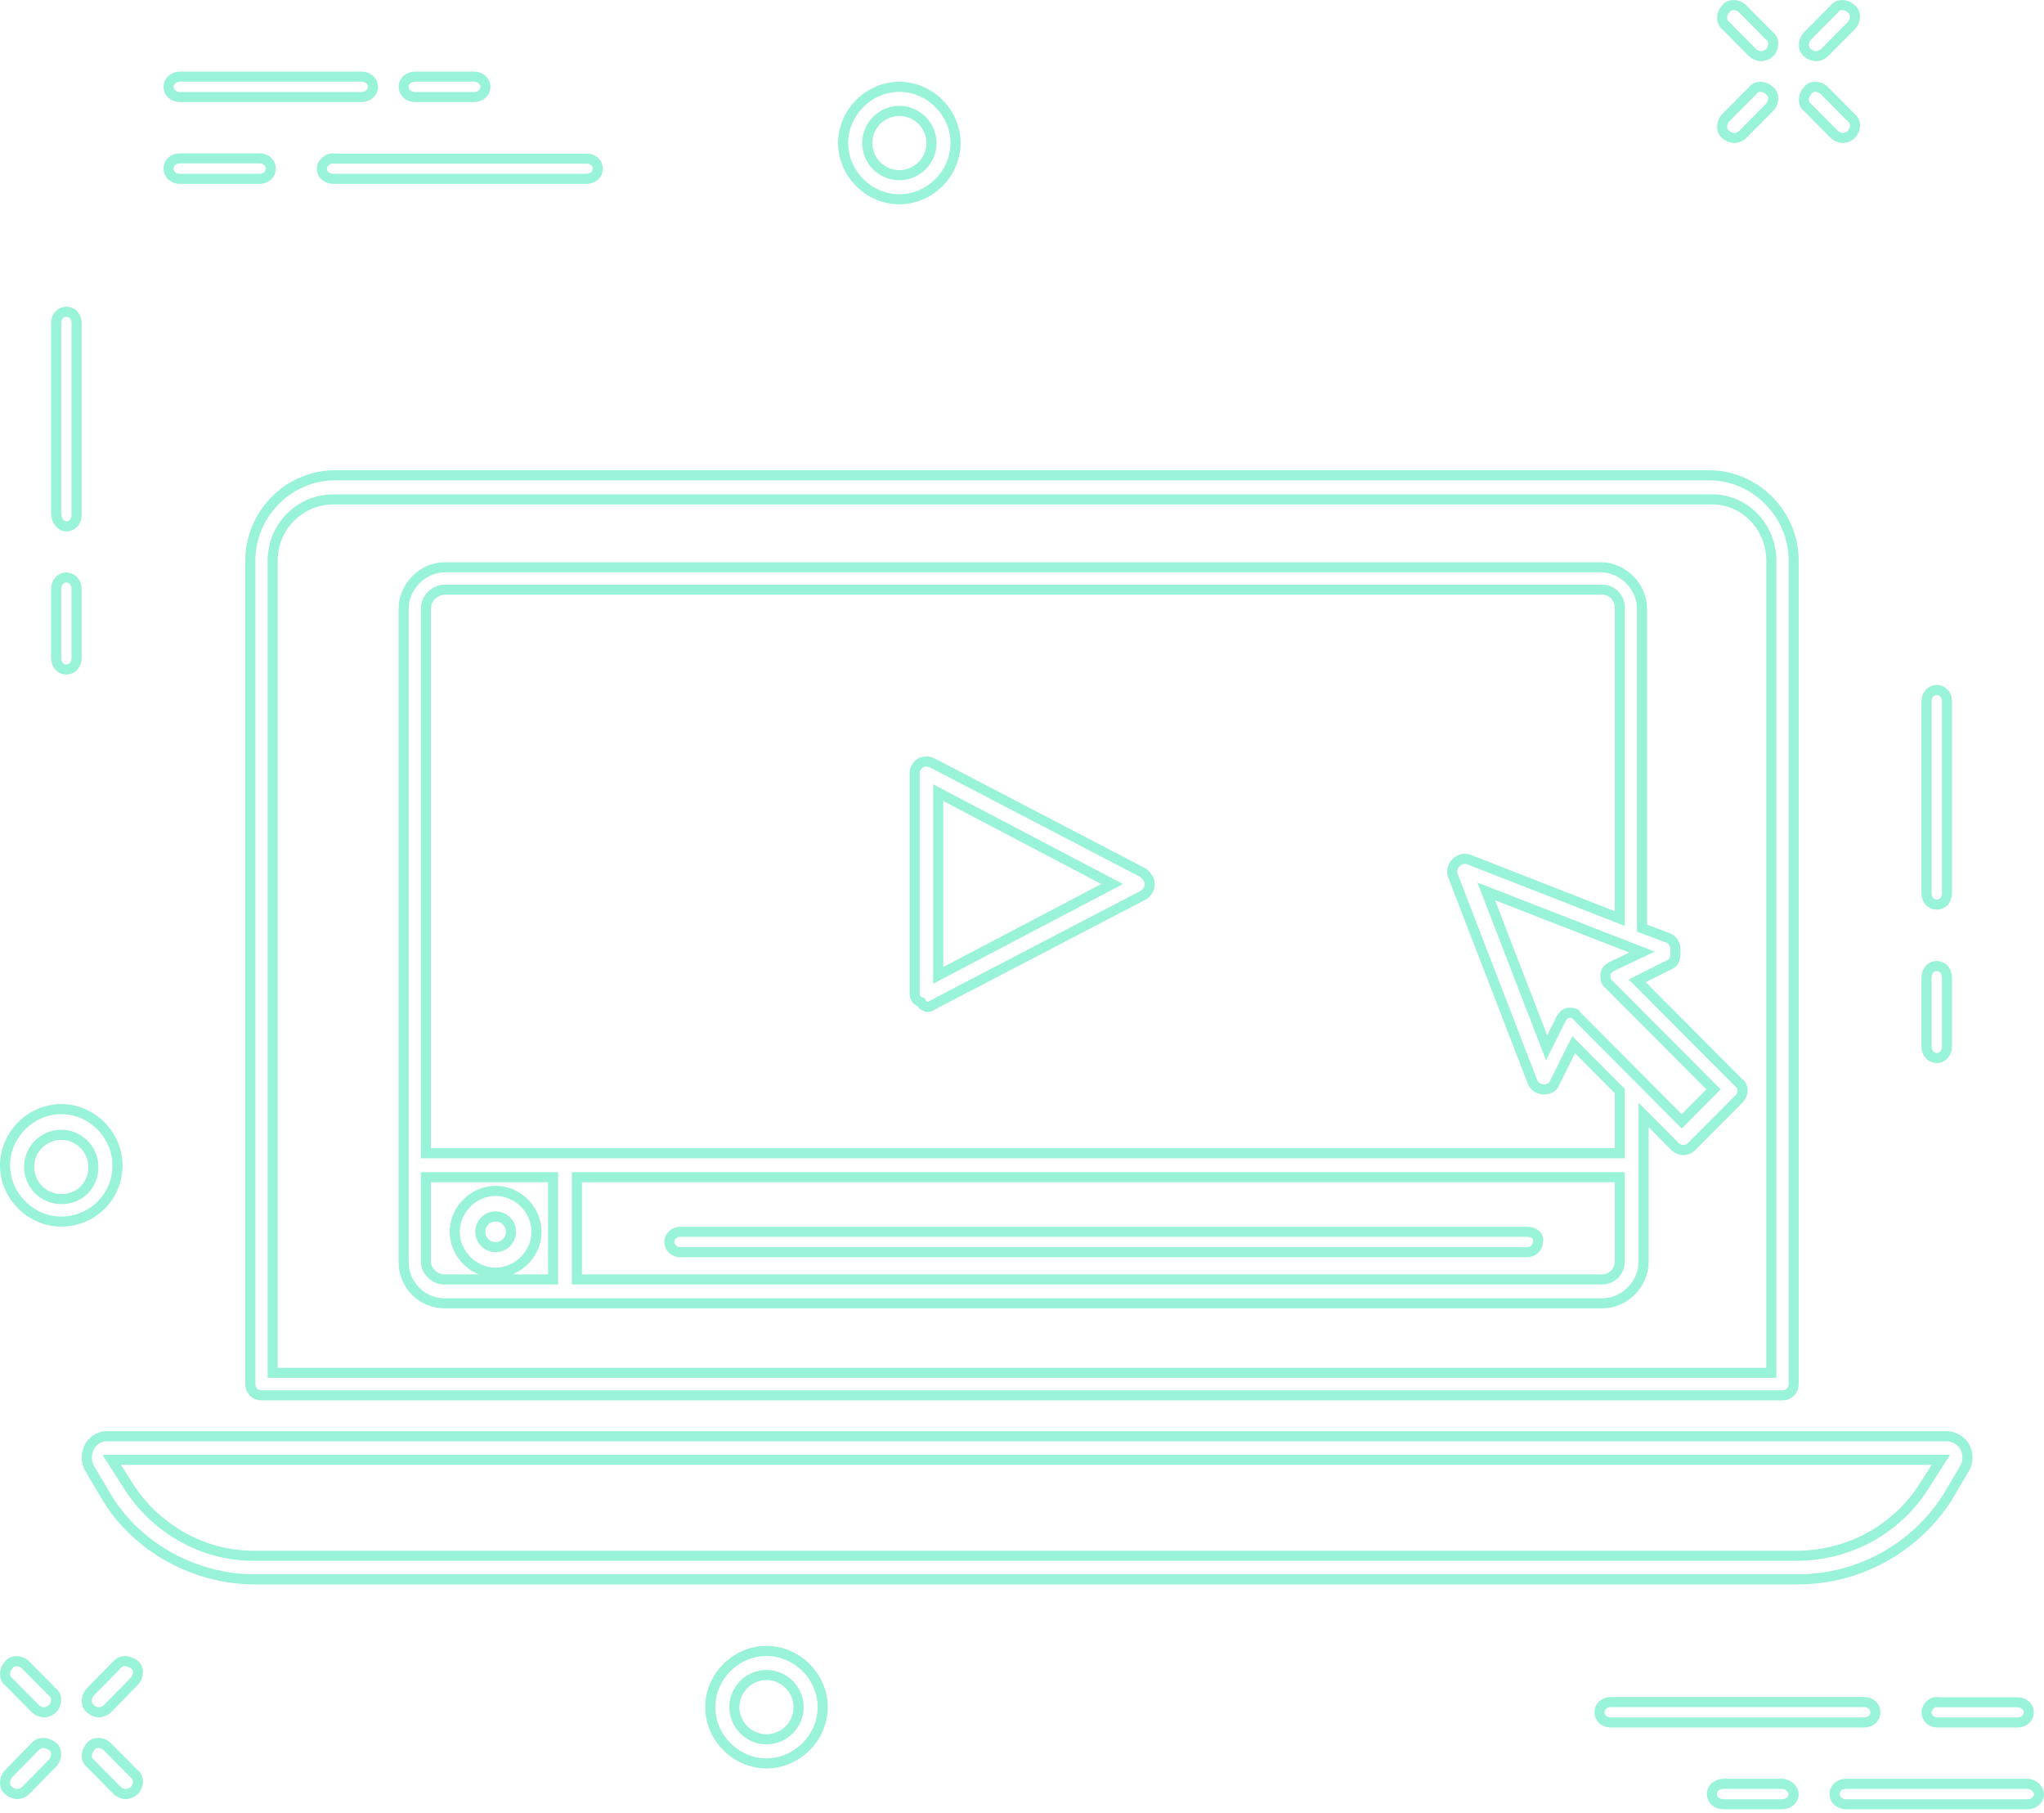 <?xml version="1.0" encoding="UTF-8"?>
<svg viewBox="0 0 406 360" version="1.1" xmlns="http://www.w3.org/2000/svg" xmlns:xlink="http://www.w3.org/1999/xlink">
    <!-- Generator: Sketch 41.2 (35397) - http://www.bohemiancoding.com/sketch -->
    <title>illustration-videos</title>
    <desc>Created with Sketch.</desc>
    <defs></defs>
    <g id="Page-1" stroke="none" stroke-width="1" fill="none" fill-rule="evenodd">
        <g id="Group" transform="translate(1, 1)" stroke="#98F3D8" stroke-width="2">
            <path d="M183.174,198.955 C183.485,198.955 183.796,198.955 184.108,198.642 L226.132,176.744 C226.754,176.431 227.377,175.492 227.377,174.554 C227.377,173.615 226.754,172.99 226.132,172.364 L184.108,150.466 C183.485,150.153 182.551,150.153 181.929,150.466 C181.306,150.779 180.683,151.717 180.683,152.343 L180.683,196.139 C180.683,197.078 180.995,197.703 181.929,198.016 C182.24,198.642 182.862,198.955 183.174,198.955 Z M185.353,156.41 L219.906,174.554 L185.353,192.698 L185.353,156.41 Z" id="Shape"></path>
            <path d="M87.386,257.829 L317.26,257.829 C321.68,257.829 325.47,254.024 325.47,249.585 L325.47,220.414 L331.785,226.756 C332.1,227.073 332.732,227.39 333.364,227.39 C333.995,227.39 334.627,227.073 334.942,226.756 L344.415,217.244 C345.362,216.293 345.362,214.707 344.415,214.073 L324.206,193.78 L330.522,190.61 C331.469,190.293 331.785,189.341 331.785,188.39 L331.785,187.439 C331.785,186.488 331.153,185.536 330.206,185.219 L325.154,183.317 L325.154,119.902 C325.154,115.463 321.365,111.658 316.944,111.658 L87.386,111.658 C82.965,111.658 79.176,115.463 79.176,119.902 L79.176,249.585 C79.176,254.024 82.649,257.829 87.386,257.829 Z M83.597,249.585 L83.597,232.78 L108.857,232.78 L108.857,253.073 L87.07,253.073 C85.491,253.073 83.597,251.488 83.597,249.585 Z M317.26,253.073 L113.594,253.073 L113.594,232.78 L320.733,232.78 L320.733,249.585 C320.733,251.488 319.154,253.073 317.26,253.073 Z M319.154,190.927 C318.523,191.244 317.891,191.878 317.891,192.512 C317.891,193.146 317.891,194.097 318.523,194.414 L339.363,215.341 L333.048,221.683 L324.206,212.805 L324.206,212.805 L311.892,200.439 C312.208,200.439 311.576,200.122 310.944,200.122 L310.629,200.122 C309.997,200.122 309.366,200.756 309.05,201.39 L306.208,207.097 L294.209,176.024 L325.154,188.073 L319.154,190.927 Z M87.386,116.097 L317.26,116.097 C319.154,116.097 320.733,117.683 320.733,119.585 L320.733,181.414 L290.736,169.683 C289.789,169.366 288.841,169.683 288.21,170.317 C287.578,170.951 287.262,171.902 287.578,172.853 L303.366,213.756 C303.682,214.707 304.629,215.341 305.577,215.341 C306.524,215.341 307.471,215.024 307.787,214.073 L311.576,206.463 L320.733,215.658 L320.733,228.024 L83.597,228.024 L83.597,119.902 C83.597,117.683 85.491,116.097 87.386,116.097 Z" id="Shape"></path>
            <path d="M302.246,243.618 L134.175,243.618 C132.909,243.618 131.96,244.488 131.96,245.648 C131.96,246.808 132.909,247.678 134.175,247.678 L302.246,247.678 C303.512,247.678 304.462,246.808 304.462,245.648 C304.778,244.488 303.829,243.618 302.246,243.618 Z" id="Shape"></path>
            <path d="M97.447,235.497 C93.049,235.497 89.327,239.219 89.327,243.618 C89.327,248.017 93.049,251.739 97.447,251.739 C101.846,251.739 105.568,248.017 105.568,243.618 C105.568,239.219 101.846,235.497 97.447,235.497 Z M97.447,246.663 C95.755,246.663 94.402,245.31 94.402,243.618 C94.402,241.926 95.755,240.573 97.447,240.573 C99.139,240.573 100.492,241.926 100.492,243.618 C100.492,245.31 99.139,246.663 97.447,246.663 Z" id="Shape"></path>
            <path d="M347.139,9.48 C347.472,9.815 348.138,10.151 348.803,10.151 C349.469,10.151 350.134,9.815 350.467,9.48 C351.466,8.473 351.466,6.795 350.467,6.124 L345.142,0.755 C344.144,-0.252 342.48,-0.252 341.814,0.755 C340.816,1.762 340.816,3.44 341.814,4.111 L347.139,9.48 Z" id="Shape"></path>
            <path d="M363.38,25.721 C363.713,26.056 364.379,26.392 365.044,26.392 C365.71,26.392 366.376,26.056 366.708,25.721 C367.707,24.714 367.707,23.036 366.708,22.365 L361.383,16.996 C360.385,15.99 358.721,15.99 358.055,16.996 C357.057,18.003 357.057,19.681 358.055,20.352 L363.38,25.721 Z" id="Shape"></path>
            <path d="M343.478,26.392 C344.144,26.392 344.809,26.056 345.142,25.721 L350.467,20.352 C351.466,19.345 351.466,17.667 350.467,16.996 C349.469,15.99 347.805,15.99 347.139,16.996 L341.814,22.365 C340.816,23.372 340.816,25.05 341.814,25.721 C342.147,26.056 342.813,26.392 343.478,26.392 Z" id="Shape"></path>
            <path d="M359.719,10.151 C360.385,10.151 361.051,9.815 361.383,9.48 L366.708,4.111 C367.707,3.104 367.707,1.426 366.708,0.755 C365.71,-0.252 364.046,-0.252 363.38,0.755 L358.055,6.124 C357.057,7.131 357.057,8.809 358.055,9.48 C358.388,9.815 359.054,10.151 359.719,10.151 Z" id="Shape"></path>
            <path d="M4.077,329.639 C3.079,328.633 1.414,328.633 0.749,329.639 C-0.25,330.646 -0.25,332.324 0.749,332.995 L6.074,338.364 C6.407,338.7 7.072,339.035 7.738,339.035 C8.403,339.035 9.069,338.7 9.402,338.364 C10.4,337.357 10.4,335.68 9.402,335.008 L4.077,329.639 Z" id="Shape"></path>
            <path d="M20.318,345.881 C19.32,344.874 17.656,344.874 16.99,345.881 C15.992,346.887 15.992,348.565 16.99,349.236 L22.315,354.605 C22.648,354.941 23.313,355.276 23.979,355.276 C24.645,355.276 25.31,354.941 25.643,354.605 C26.642,353.599 26.642,351.921 25.643,351.25 L20.318,345.881 Z" id="Shape"></path>
            <path d="M6.074,345.769 L0.749,351.202 C-0.25,352.22 -0.25,353.918 0.749,354.597 C1.082,354.937 1.747,355.276 2.413,355.276 C3.079,355.276 3.744,354.937 4.077,354.597 L9.402,349.164 C10.4,348.146 10.4,346.448 9.402,345.769 C8.403,345.089 7.072,344.75 6.074,345.769 Z" id="Shape"></path>
            <path d="M22.315,329.527 L16.99,334.96 C15.992,335.979 15.992,337.677 16.99,338.356 C17.323,338.696 17.988,339.035 18.654,339.035 C19.32,339.035 19.985,338.696 20.318,338.356 L25.643,332.923 C26.642,331.904 26.642,330.206 25.643,329.527 C24.645,328.848 23.313,328.509 22.315,329.527 Z" id="Shape"></path>
            <path d="M12.181,103.538 C13.341,103.538 14.211,102.576 14.211,101.294 L14.211,63.148 C14.211,61.866 13.341,60.905 12.181,60.905 C11.021,60.905 10.151,61.866 10.151,63.148 L10.151,100.973 C10.151,102.255 11.021,103.538 12.181,103.538 Z" id="Shape"></path>
            <path d="M12.181,131.96 C13.341,131.96 14.211,130.981 14.211,129.676 L14.211,115.972 C14.211,114.667 13.341,113.688 12.181,113.688 C11.021,113.688 10.151,114.667 10.151,115.972 L10.151,129.676 C10.151,130.981 11.021,131.96 12.181,131.96 Z" id="Shape"></path>
            <path d="M383.698,178.653 C384.859,178.653 385.729,177.684 385.729,176.392 L385.729,138.281 C385.729,136.989 384.859,136.02 383.698,136.02 C382.538,136.02 381.668,136.989 381.668,138.281 L381.668,176.392 C381.668,177.684 382.538,178.653 383.698,178.653 Z" id="Shape"></path>
            <path d="M383.698,209.106 C384.859,209.106 385.729,208.127 385.729,206.822 L385.729,193.118 C385.729,191.813 384.859,190.834 383.698,190.834 C382.538,190.834 381.668,191.813 381.668,193.118 L381.668,206.822 C381.668,208.127 382.538,209.106 383.698,209.106 Z" id="Shape"></path>
            <path d="M177.638,38.573 C183.7,38.573 188.804,33.468 188.804,27.407 C188.804,21.346 183.7,16.241 177.638,16.241 C171.577,16.241 166.472,21.346 166.472,27.407 C166.472,33.468 171.577,38.573 177.638,38.573 Z M177.638,21.027 C181.147,21.027 184.019,23.898 184.019,27.407 C184.019,30.916 181.147,33.788 177.638,33.788 C174.129,33.788 171.258,30.916 171.258,27.407 C171.258,23.898 174.129,21.027 177.638,21.027 Z" id="Shape"></path>
            <path d="M151.246,326.854 C145.185,326.854 140.08,331.959 140.08,338.02 C140.08,344.082 145.185,349.186 151.246,349.186 C157.308,349.186 162.412,344.082 162.412,338.02 C162.412,331.959 157.308,326.854 151.246,326.854 Z M151.246,344.401 C147.737,344.401 144.866,341.529 144.866,338.02 C144.866,334.511 147.737,331.64 151.246,331.64 C154.755,331.64 157.627,334.511 157.627,338.02 C157.627,341.529 154.755,344.401 151.246,344.401 Z" id="Shape"></path>
            <path d="M22.332,230.422 C22.332,224.361 17.227,219.256 11.166,219.256 C5.104,219.256 0,224.361 0,230.422 C0,236.484 5.104,241.588 11.166,241.588 C17.227,241.588 22.332,236.803 22.332,230.422 Z M11.166,237.122 C7.657,237.122 4.785,234.25 4.785,230.741 C4.785,227.232 7.657,224.361 11.166,224.361 C14.675,224.361 17.546,227.232 17.546,230.741 C17.546,234.25 14.994,237.122 11.166,237.122 Z" id="Shape"></path>
            <path d="M62.935,32.505 C62.935,33.652 63.913,34.513 65.219,34.513 L115.465,34.513 C116.77,34.513 117.749,33.652 117.749,32.505 C117.749,31.357 116.77,30.497 115.465,30.497 L65.545,30.497 C64.24,30.21 62.935,31.357 62.935,32.505 Z" id="Shape"></path>
            <path d="M34.703,34.513 L50.563,34.513 C51.832,34.513 52.784,33.642 52.784,32.482 C52.784,31.322 51.832,30.452 50.563,30.452 L34.703,30.452 C33.434,30.452 32.482,31.322 32.482,32.482 C32.482,33.642 33.434,34.513 34.703,34.513 Z" id="Shape"></path>
            <path d="M34.812,18.271 L70.756,18.271 C72.087,18.271 73.085,17.401 73.085,16.241 C73.085,15.081 72.087,14.211 70.756,14.211 L34.812,14.211 C33.481,14.211 32.482,15.081 32.482,16.241 C32.482,17.401 33.481,18.271 34.812,18.271 Z" id="Shape"></path>
            <path d="M81.496,18.271 L93.097,18.271 C94.423,18.271 95.417,17.401 95.417,16.241 C95.417,15.081 94.423,14.211 93.097,14.211 L81.496,14.211 C80.17,14.211 79.176,15.081 79.176,16.241 C79.176,17.401 80.17,18.271 81.496,18.271 Z" id="Shape"></path>
            <path d="M371.518,339.035 C371.518,337.875 370.539,337.005 369.234,337.005 L318.987,337.005 C317.682,337.005 316.704,337.875 316.704,339.035 C316.704,340.195 317.682,341.065 318.987,341.065 L369.234,341.065 C370.539,341.065 371.518,340.195 371.518,339.035 Z" id="Shape"></path>
            <path d="M381.668,339.057 C381.668,340.205 382.62,341.065 383.889,341.065 L399.749,341.065 C401.018,341.065 401.97,340.205 401.97,339.057 C401.97,337.91 401.018,337.05 399.749,337.05 L383.889,337.05 C382.937,336.763 381.668,337.91 381.668,339.057 Z" id="Shape"></path>
            <path d="M401.67,353.246 L365.727,353.246 C364.395,353.246 363.397,354.116 363.397,355.276 C363.397,356.436 364.395,357.307 365.727,357.307 L401.67,357.307 C403.002,357.307 404,356.436 404,355.276 C404,354.406 403.002,353.246 401.67,353.246 Z" id="Shape"></path>
            <path d="M352.956,353.246 L341.355,353.246 C340.03,353.246 339.035,354.116 339.035,355.276 C339.035,356.436 340.03,357.307 341.355,357.307 L352.956,357.307 C354.282,357.307 355.276,356.436 355.276,355.276 C355.276,354.406 354.282,353.246 352.956,353.246 Z" id="Shape"></path>
            <path d="M48.724,110.317 L48.724,273.864 C48.724,275.142 49.675,276.101 50.943,276.101 L353.057,276.101 C354.325,276.101 355.276,275.142 355.276,273.864 L355.276,110.317 C355.276,101.053 347.668,93.387 338.475,93.387 L65.525,93.387 C56.332,93.387 48.724,101.053 48.724,110.317 Z M350.838,110.317 L350.838,271.628 L53.162,271.628 L53.162,110.317 C53.162,103.609 58.551,98.178 65.208,98.178 L338.475,98.178 C345.449,97.859 350.838,103.609 350.838,110.317 Z" id="Shape"></path>
            <path d="M385.798,296.402 L389.31,290.468 C389.949,289.218 389.949,287.657 389.31,286.407 C388.671,285.158 387.075,284.221 385.798,284.221 L20.232,284.221 C18.636,284.221 17.359,285.158 16.72,286.407 C16.082,287.657 16.082,289.218 16.72,290.468 L20.232,296.402 C26.298,306.397 37.792,312.643 49.605,312.643 L356.106,312.643 C368.238,312.643 379.413,306.397 385.798,296.402 Z M24.383,293.903 L21.19,288.906 L384.521,288.906 L381.328,293.903 C375.901,302.649 366.322,307.958 355.787,307.958 L49.286,307.958 C39.388,307.958 29.81,302.649 24.383,293.903 Z" id="Shape"></path>
        </g>
    </g>
</svg>
